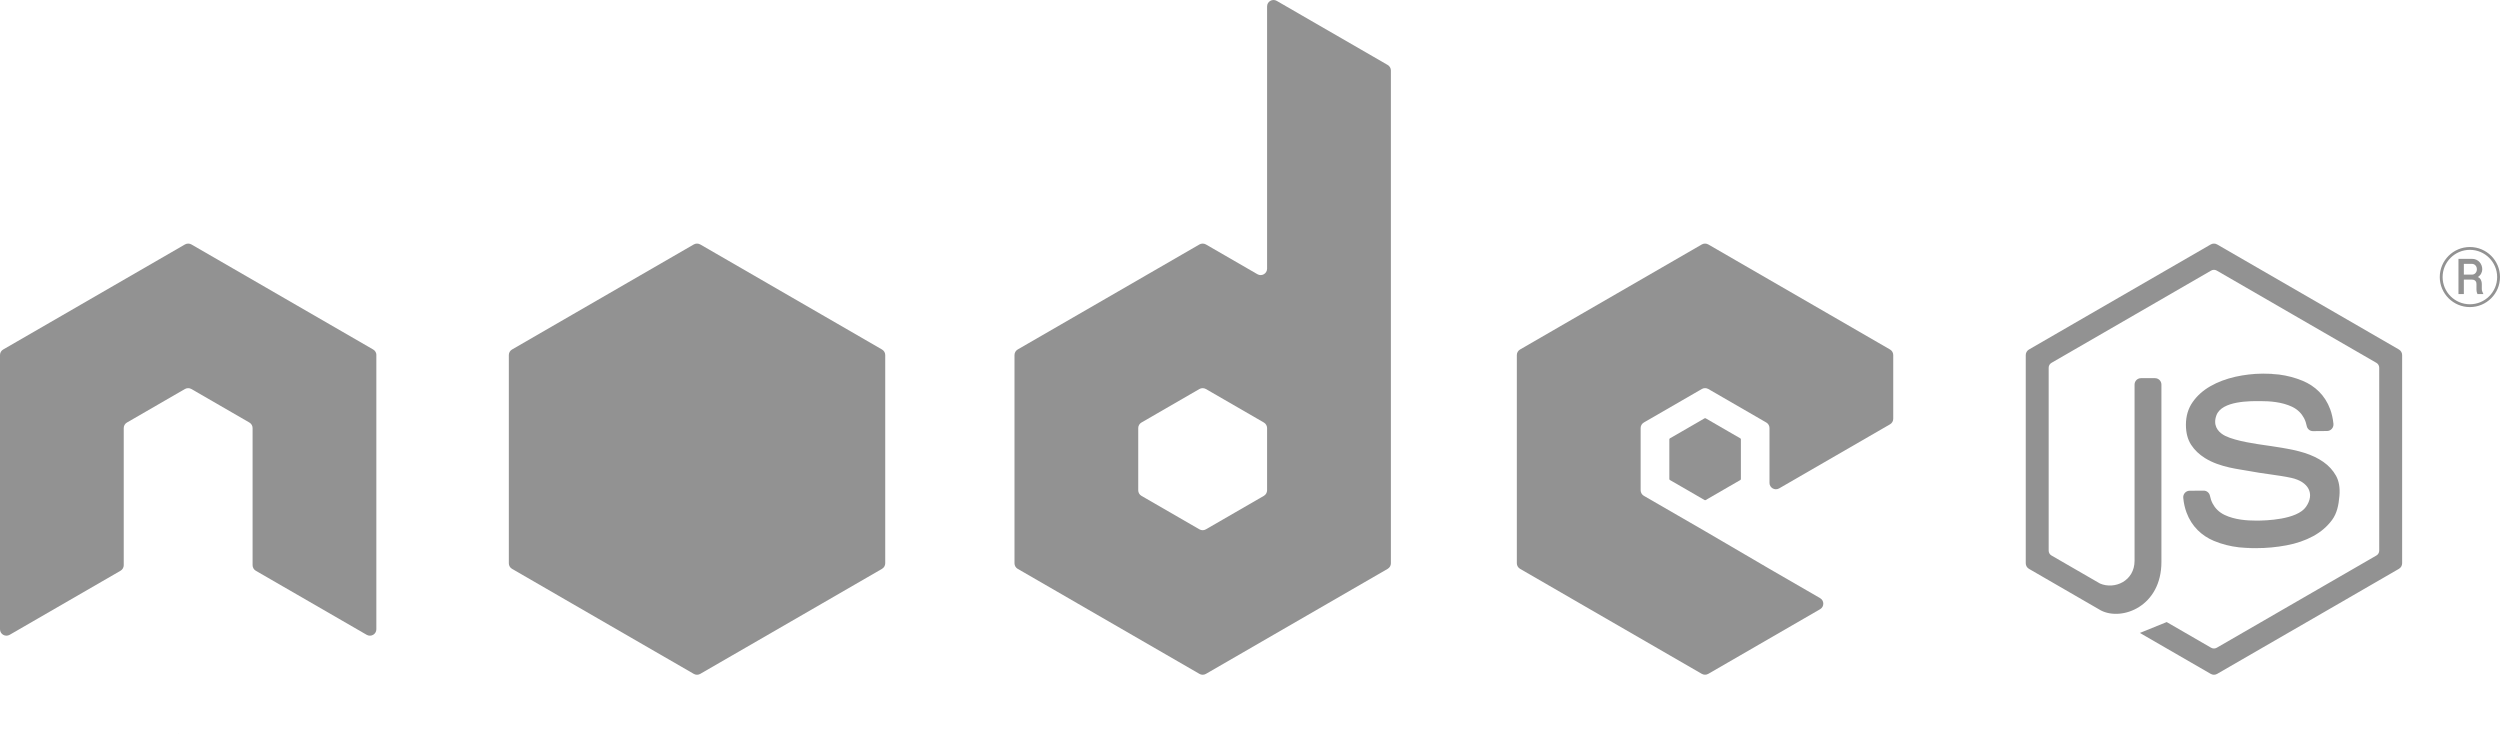 <svg width="109" height="32" viewBox="0 0 109 32" fill="none" xmlns="http://www.w3.org/2000/svg">
<g clip-path="url(#clip0_276_2184)">
<path d="M7.775 31.986H7.771C7.779 31.989 7.786 31.994 7.795 32C7.789 31.994 7.782 31.99 7.775 31.986ZM0.629 31.986C0.622 31.99 0.615 31.994 0.609 32C0.618 31.994 0.625 31.989 0.633 31.985H0.629V31.986Z" fill="#929292"/>
<path d="M16.409 15.48V27.436C16.409 27.652 16.175 27.786 15.988 27.678L11.153 24.885C11.066 24.834 11.013 24.742 11.013 24.642V18.664C11.013 18.565 10.96 18.472 10.873 18.422L8.345 16.961C8.258 16.911 8.15 16.911 8.063 16.961L5.535 18.422C5.448 18.472 5.395 18.565 5.395 18.664V24.642C5.395 24.742 5.342 24.834 5.254 24.885L0.421 27.678C0.234 27.786 0 27.652 0 27.436V15.48C0 15.38 0.053 15.288 0.14 15.238L8.064 10.658C8.151 10.608 8.259 10.608 8.346 10.658L16.27 15.238C16.357 15.288 16.411 15.38 16.411 15.48H16.409Z" fill="#929292"/>
<path d="M38.596 15.48V24.56C38.596 24.659 38.542 24.752 38.455 24.802L35.826 26.322L30.531 29.381C30.444 29.432 30.336 29.432 30.249 29.381L24.954 26.322L22.325 24.802C22.238 24.752 22.185 24.659 22.185 24.56V15.48C22.185 15.38 22.238 15.288 22.325 15.238L24.954 13.718L30.249 10.658C30.336 10.608 30.444 10.608 30.531 10.658L35.826 13.718L38.455 15.238C38.542 15.288 38.596 15.38 38.596 15.48Z" fill="#929292"/>
<path d="M75.903 19.157V20.884C75.903 20.903 75.894 20.92 75.877 20.93L75.377 21.218L74.37 21.801C74.353 21.811 74.333 21.811 74.317 21.801L73.31 21.218L72.81 20.93C72.793 20.92 72.783 20.903 72.783 20.884V19.157C72.783 19.137 72.793 19.121 72.81 19.111L73.31 18.823L74.317 18.24C74.333 18.23 74.353 18.23 74.37 18.24L75.377 18.823L75.877 19.111C75.894 19.121 75.903 19.137 75.903 19.157Z" fill="#929292"/>
<path d="M77.15 21.052V18.663C77.15 18.563 77.097 18.471 77.01 18.421L74.482 16.96C74.395 16.91 74.287 16.91 74.2 16.96L71.672 18.421C71.585 18.471 71.532 18.563 71.532 18.663V21.375C71.532 21.475 71.585 21.567 71.672 21.618L74.341 23.16L77.149 24.802L79.356 26.078C79.543 26.186 79.543 26.454 79.356 26.562L74.481 29.38C74.394 29.43 74.286 29.43 74.199 29.38L68.903 26.32L66.275 24.801C66.188 24.75 66.134 24.658 66.134 24.558V15.48C66.134 15.38 66.188 15.288 66.275 15.238L68.903 13.718L74.199 10.658C74.286 10.608 74.394 10.608 74.481 10.658L79.776 13.718L82.405 15.238C82.492 15.288 82.545 15.38 82.545 15.48V18.258C82.545 18.358 82.492 18.45 82.405 18.5L77.57 21.294C77.383 21.402 77.149 21.267 77.149 21.052H77.15Z" fill="#929292"/>
<path d="M58.014 1.395L55.666 0.038C55.479 -0.07 55.245 0.064 55.245 0.28V11.714C55.245 11.93 55.01 12.064 54.824 11.956L52.578 10.658C52.491 10.608 52.383 10.608 52.296 10.658L47.001 13.718L44.372 15.237C44.285 15.288 44.232 15.38 44.232 15.48V24.56C44.232 24.659 44.285 24.752 44.372 24.802L47.001 26.321L52.296 29.381C52.383 29.432 52.491 29.432 52.578 29.381L60.502 24.802C60.589 24.752 60.643 24.659 60.643 24.56V3.074C60.643 2.974 60.589 2.882 60.502 2.832L58.015 1.395H58.014ZM55.105 21.619L52.577 23.079C52.49 23.13 52.382 23.13 52.295 23.079L49.767 21.619C49.68 21.569 49.627 21.476 49.627 21.377V18.664C49.627 18.565 49.68 18.472 49.767 18.422L52.295 16.961C52.382 16.911 52.49 16.911 52.577 16.961L55.105 18.422C55.191 18.472 55.245 18.565 55.245 18.664V21.377C55.245 21.476 55.191 21.569 55.105 21.619Z" fill="#929292"/>
<path d="M91.598 26.614C91.598 26.614 91.602 26.617 91.605 26.618L91.598 26.614Z" fill="#929292"/>
<path d="M104.733 15.48V24.56C104.733 24.659 104.679 24.752 104.592 24.802L101.964 26.322L96.668 29.381C96.581 29.432 96.475 29.432 96.388 29.381L93.298 27.596L94.468 27.122L96.404 28.241C96.48 28.286 96.576 28.286 96.652 28.241L101.302 25.554L103.611 24.22C103.688 24.176 103.734 24.095 103.734 24.007V16.033C103.734 15.945 103.688 15.864 103.611 15.82L101.302 14.486L96.652 11.798C96.576 11.753 96.48 11.753 96.404 11.798L91.754 14.486L89.445 15.82C89.368 15.864 89.322 15.945 89.322 16.033V24.007C89.322 24.095 89.368 24.176 89.445 24.22L91.56 25.442C92.196 25.715 93.067 25.336 93.067 24.448V16.768C93.067 16.613 93.193 16.488 93.347 16.488H93.957C94.113 16.488 94.238 16.613 94.238 16.768V24.5C94.238 26.439 92.526 27.086 91.605 26.618L91.598 26.614L91.092 26.322L88.464 24.802C88.377 24.752 88.323 24.659 88.323 24.56V15.48C88.323 15.38 88.377 15.288 88.464 15.238L91.092 13.718L96.388 10.658C96.475 10.608 96.581 10.608 96.668 10.658L101.964 13.718L104.592 15.238C104.679 15.288 104.733 15.38 104.733 15.48Z" fill="#929292"/>
<path d="M98.699 16.291C98.676 16.291 98.653 16.291 98.63 16.292C98.879 16.293 99.116 16.306 99.344 16.33C99.135 16.303 98.919 16.291 98.699 16.291Z" fill="#929292"/>
<path d="M97.622 23.864C97.818 23.888 98.02 23.899 98.228 23.899C98.251 23.899 98.275 23.899 98.297 23.897C98.063 23.896 97.838 23.885 97.622 23.864V23.864Z" fill="#929292"/>
<path d="M101.999 21.623C101.964 22.029 101.892 22.379 101.679 22.669C101.464 22.959 101.188 23.196 100.849 23.379C100.509 23.563 100.123 23.696 99.689 23.777C99.255 23.858 98.818 23.899 98.379 23.899C98.352 23.899 98.324 23.899 98.297 23.897C98.063 23.896 97.838 23.885 97.622 23.864C97.244 23.82 96.882 23.731 96.529 23.584C95.997 23.362 95.556 22.953 95.333 22.347C95.261 22.155 95.212 21.942 95.19 21.71C95.173 21.543 95.299 21.398 95.466 21.396L96.083 21.392C96.218 21.392 96.33 21.49 96.355 21.622C96.376 21.731 96.414 21.846 96.472 21.956C96.573 22.148 96.739 22.33 96.994 22.452C97.435 22.661 97.956 22.699 98.383 22.699C98.786 22.699 100.148 22.661 100.541 22.098C100.934 21.535 100.662 21 99.892 20.833C99.342 20.714 98.63 20.65 98.026 20.531C97.663 20.459 96.796 20.387 96.135 19.971C95.886 19.814 95.683 19.625 95.532 19.391C95.381 19.157 95.306 18.866 95.306 18.52C95.306 18.143 95.403 17.814 95.598 17.534C95.792 17.254 96.051 17.023 96.371 16.84C96.691 16.656 97.056 16.519 97.465 16.426C97.851 16.341 98.24 16.295 98.63 16.291C98.879 16.292 99.116 16.305 99.345 16.328C99.353 16.328 99.363 16.328 99.371 16.331C99.725 16.377 100.065 16.466 100.398 16.604C100.932 16.826 101.372 17.234 101.596 17.842C101.666 18.034 101.715 18.245 101.738 18.478C101.754 18.643 101.628 18.79 101.461 18.792L100.843 18.797C100.708 18.797 100.597 18.701 100.572 18.567C100.551 18.458 100.514 18.345 100.457 18.233C100.354 18.038 100.19 17.856 99.933 17.734C99.492 17.526 98.971 17.488 98.544 17.488C98.141 17.488 96.873 17.464 96.636 18.107C96.48 18.527 96.681 18.801 96.934 18.957C96.934 18.957 96.935 18.957 96.937 18.958C96.963 18.975 96.99 18.989 97.017 19.003C97.497 19.242 98.454 19.366 98.719 19.406C98.983 19.447 99.905 19.562 100.471 19.744C100.791 19.846 101.068 19.978 101.299 20.14C101.533 20.304 101.715 20.503 101.847 20.737C101.979 20.971 102.03 21.267 101.999 21.622V21.623Z" fill="#929292"/>
<path d="M107.687 13.389C106.964 13.389 106.374 12.802 106.374 12.08C106.374 11.357 106.963 10.77 107.687 10.77C108.412 10.77 109 11.357 109 12.08C109 12.802 108.412 13.389 107.687 13.389ZM107.687 10.893C107.031 10.893 106.498 11.426 106.498 12.08C106.498 12.734 107.031 13.266 107.687 13.266C108.343 13.266 108.876 12.734 108.876 12.08C108.876 11.426 108.343 10.893 107.687 10.893Z" fill="#929292"/>
<path d="M108.227 11.735C108.227 11.802 108.212 11.865 108.179 11.926C108.147 11.986 108.099 12.036 108.035 12.08C108.066 12.091 108.091 12.108 108.113 12.13C108.136 12.152 108.153 12.176 108.167 12.204C108.181 12.232 108.191 12.262 108.198 12.293C108.205 12.323 108.207 12.354 108.207 12.385V12.608C108.207 12.636 108.213 12.668 108.226 12.706C108.238 12.743 108.255 12.781 108.276 12.822H108.019C108.01 12.804 108.001 12.785 107.996 12.767C107.989 12.748 107.984 12.729 107.982 12.711C107.979 12.693 107.976 12.676 107.976 12.659C107.976 12.644 107.974 12.629 107.974 12.616V12.382C107.974 12.36 107.972 12.337 107.965 12.313C107.958 12.291 107.946 12.27 107.931 12.252C107.916 12.234 107.896 12.22 107.871 12.209C107.845 12.197 107.815 12.192 107.779 12.192H107.424V12.82H107.189V11.286H107.778C107.85 11.286 107.914 11.298 107.969 11.325C108.024 11.351 108.071 11.385 108.109 11.428C108.147 11.47 108.177 11.52 108.196 11.573C108.216 11.626 108.226 11.681 108.226 11.735H108.227ZM107.424 11.973H107.779C107.807 11.973 107.836 11.968 107.861 11.956C107.886 11.945 107.909 11.93 107.928 11.909C107.948 11.889 107.963 11.864 107.974 11.836C107.986 11.808 107.991 11.776 107.991 11.741C107.991 11.706 107.986 11.676 107.976 11.647C107.965 11.617 107.951 11.594 107.931 11.573C107.913 11.552 107.89 11.535 107.864 11.524C107.838 11.511 107.809 11.505 107.779 11.505H107.424V11.975V11.973Z" fill="#929292"/>
</g>
<defs>
<clipPath id="clip0_276_2184">
<rect width="109" height="32" fill="white"/>
</clipPath>
</defs>
</svg>
